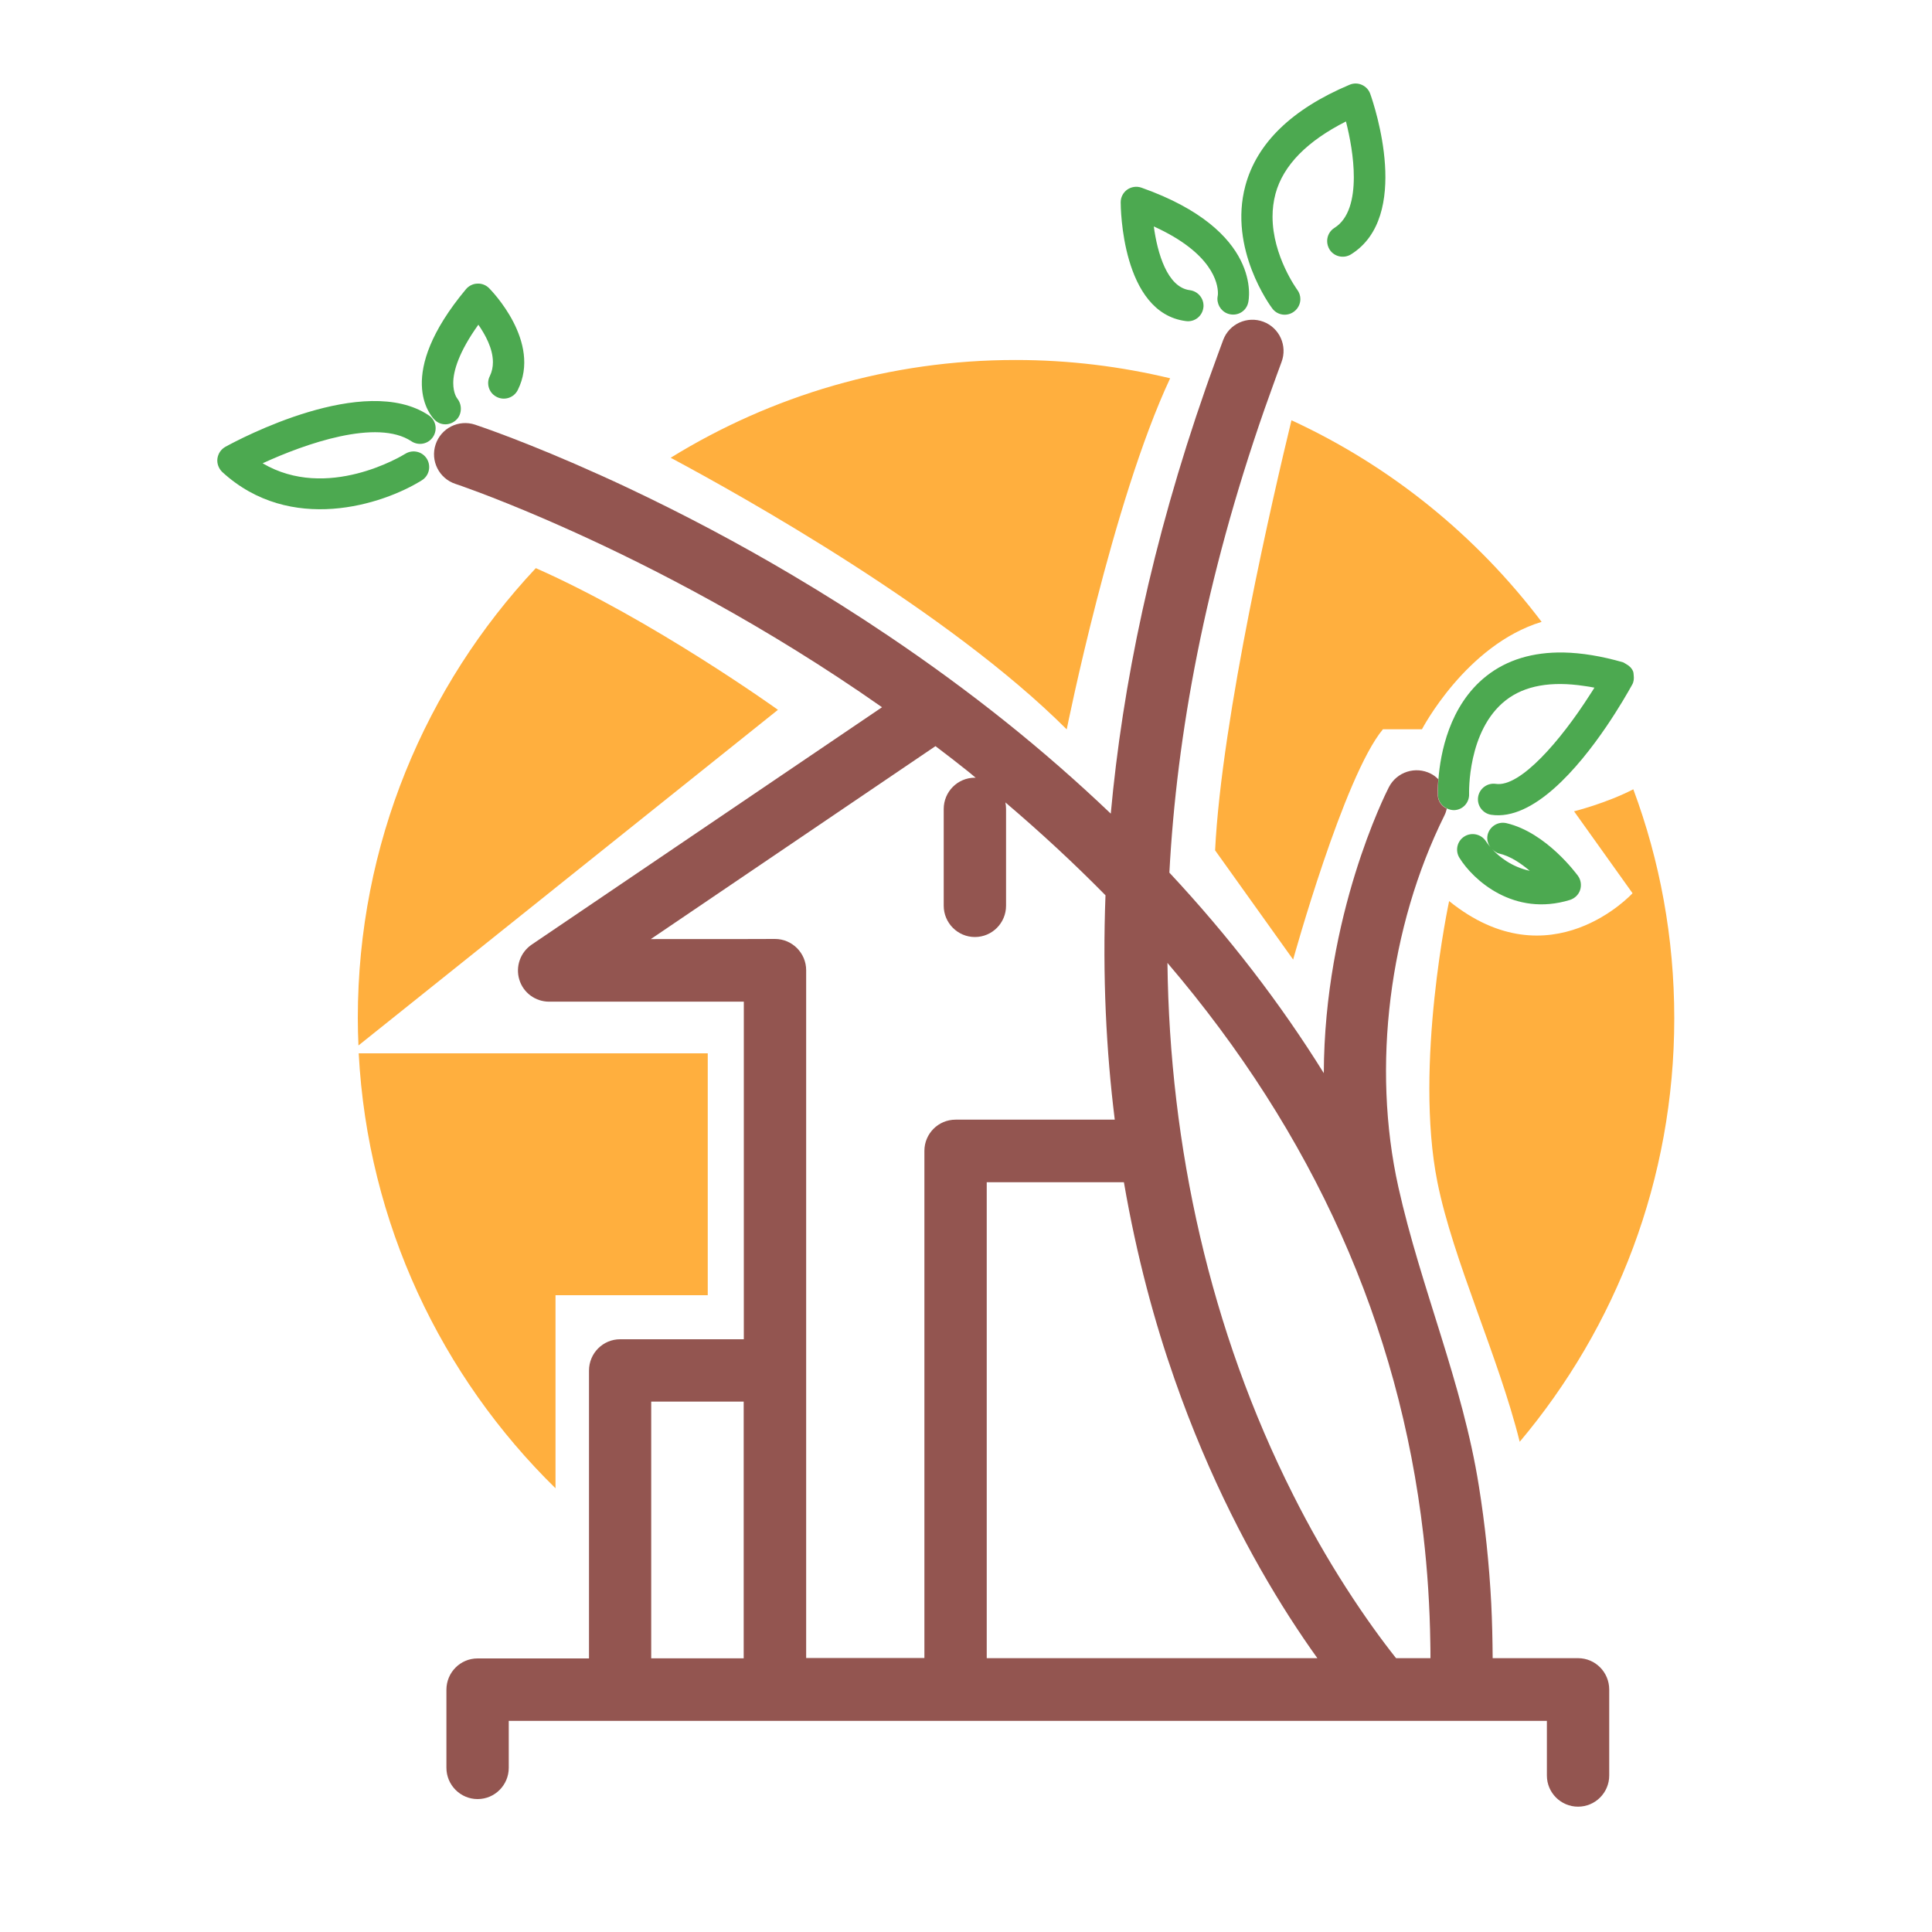 <?xml version="1.0" encoding="utf-8"?>
<!-- Generator: Adobe Illustrator 18.1.0, SVG Export Plug-In . SVG Version: 6.00 Build 0)  -->
<svg version="1.1" id="Layer_1" xmlns="http://www.w3.org/2000/svg" xmlns:xlink="http://www.w3.org/1999/xlink" x="0px" y="0px"
	 viewBox="0 0 1500 1500" enable-background="new 0 0 1500 1500" xml:space="preserve">
<g>
	<path fill="#FFAF3E" d="M277.8,790.5c0,7.1,0.2,14.2,0.5,21.2L604,551.1c0,0-97.4-70-188-110C330.3,532.5,277.8,655.3,277.8,790.5z
		 M1196.9,482.8c-50.6-66.9-117.2-121-194.2-156.5c-13.5,55.6-54.2,230.4-59.3,333.9L1004,745c0,0,39.4-142.4,69.7-178.8h30.3
		C1104,566.3,1138,500.8,1196.9,482.8z M520.7,355.4c55.6,29.7,215.9,119.3,307.5,210.9c0,0,35.4-176.7,80.3-272.6
		c-38.4-9.2-78.5-14.2-119.7-14.2C690.5,279.4,598.7,307.3,520.7,355.4z M431.3,1155.5v-149.9h118.2V817.8h-271
		C285.5,949.9,342.7,1068.7,431.3,1155.5z M1268.1,612.8c-21.1,10.9-46,17.1-46,17.1l45.4,63.6c0,0-63.6,69.7-142.4,6.1
		c0,0-27.3,127.3-9.1,218.2c12.2,60.9,47.4,135.3,63.9,201.6c74.8-88.9,120-203.6,120-328.8C1299.9,728,1288.7,668.1,1268.1,612.8z"
		/>
	<path fill="#4CA950" d="M1268.4,524.3c-0.1-1-0.1-2.1-0.5-3.1c-1.1-2.6-3.1-4.4-5.5-5.7c-0.8-0.4-1.5-1-2.3-1.3
		c-16.7-4.8-32.1-7.3-46.1-7.6c-23.8-0.4-43.9,5.6-59.9,18.2c-29.1,22.9-35.8,60.6-37.3,80.1c-0.5,7.1-0.4,11.9-0.4,12.5
		c0.2,4.7,3.1,8.5,7,10.3c1.7,0.8,3.5,1.3,5.6,1.3c6.7-0.2,11.9-5.9,11.6-12.6c0-0.5-1.5-49.3,28.5-72.7c14.7-11.5,35.3-15,61-11.1
		c2.6,0.4,5.1,0.7,7.8,1.3c-1.2,1.9-2.4,3.9-3.7,5.8c-22.3,34.9-53.8,71.7-72.8,68.9c-6.6-1-12.8,3.6-13.8,10.2
		c-1,6.6,3.6,12.8,10.2,13.8c32.6,4.8,67.5-36.4,89.3-68.4c9.8-14.4,17-27,20.1-32.6C1268.5,529.4,1268.7,526.8,1268.4,524.3z
		 M1057.4,65.9c-3.1-1.4-6.5-1.4-9.6-0.1c-44.8,18.9-72,45.3-80.9,78.4c-13.2,49.1,19.5,93.5,20.9,95.3c4,5.4,11.6,6.4,16.9,2.4
		c3.2-2.4,4.9-6,4.9-9.7c0-2.5-0.8-5.1-2.4-7.2c-0.2-0.3-19.2-26.2-19.2-56.8c0-5.8,0.7-11.8,2.3-17.8c6.1-22.4,24.9-41,54.7-56.1
		c3.1,12.2,6.1,28.1,6.1,43.2c0,16.8-3.7,32.3-15,39.4c-3.7,2.3-5.7,6.2-5.7,10.3c0,2.2,0.6,4.4,1.8,6.4c3.5,5.7,11,7.4,16.7,3.9
		c47-29.3,18.4-114.9,15-124.5C1062.8,69.8,1060.5,67.3,1057.4,65.9z M175,346.9c-3.4,1.9-5.7,5.3-6.2,9.2c-0.5,3.8,1,7.7,3.8,10.4
		c52.9,48.5,124.5,25.4,154.9,6.4c5.7-3.5,7.4-11,3.9-16.7c-3.5-5.7-11-7.4-16.7-3.9c-2.7,1.7-60.8,36.9-110.8,7.4
		c33.2-15.3,88.9-34.8,115.5-17.1c5.6,3.7,13.1,2.2,16.8-3.4c3.7-5.6,2.2-13.1-3.4-16.8C283,289.2,185.9,340.9,175,346.9z
		 M370.6,220.2c-3.4,0.1-6.6,1.7-8.8,4.3c-55.6,66.7-27.7,98.1-24.3,101.5c4.6,4.6,11.8,4.5,16.5,0.2c2.6-2.3,3.8-5.6,3.8-8.9
		c0-2.9-1-5.7-2.9-8.1c-0.1-0.1-3-3.8-3-11.9c0-9.1,4.3-24,19.5-45.2c5.4,7.8,11.3,18.5,11.3,29.1c0,3.7-0.7,7.3-2.4,10.8
		c-0.9,1.7-1.3,3.6-1.3,5.4c0,4.4,2.4,8.7,6.7,10.8c6,3,13.3,0.6,16.3-5.4c18.7-37.4-20.6-77.4-22.3-79.1
		C377.3,221.3,374,220,370.6,220.2z M886.2,145.7c-3.7-1.3-7.8-0.7-11,1.5c-3.2,2.3-5.1,5.9-5.1,9.9c0,3.5,0.6,85.9,50.7,92.2
		c6.7,0.9,12.7-3.9,13.5-10.5c0.1-0.5,0.1-1,0.1-1.5c0-6-4.5-11.2-10.6-12c-17.6-2.2-25.2-28.9-28-49.5
		c45.6,20.7,49.8,44.3,49.8,51.8c0,1.3-0.1,2.1-0.2,2.3c-0.1,0.7-0.2,1.4-0.2,2.1c0,5.7,4,10.9,9.8,12c6.5,1.3,12.7-2.7,14.1-9.1
		C969.7,232.7,980.4,179,886.2,145.7z M1169.6,639.1c-6.5-1.5-13,2.5-14.6,9c-0.2,0.9-0.3,1.9-0.3,2.8c0,2.5,1,4.8,2.4,6.8
		c-2-2.4-3.2-4.2-3.4-4.5c-3.6-5.6-11.1-7.3-16.7-3.8c-5.7,3.5-7.4,11-3.9,16.6c10.6,17.2,42.3,46.1,85.8,32.7
		c3.7-1.2,6.7-4,7.9-7.7c1.2-3.7,0.6-7.8-1.6-10.9C1224.2,678.8,1200.7,646.4,1169.6,639.1z M1158.4,659.1c1.6,1.6,3.3,3.1,5.6,3.6
		c8.9,2.1,16.8,7.6,23.7,13.4C1173.8,673.1,1163.7,665.1,1158.4,659.1z"/>
	<path fill="#935550" d="M1225.2,1287.4h-66.3c-0.1-14.2-0.4-28.3-1.1-42.4c-1.6-30.8-4.8-61.2-9.6-91.2
		c-12.7-80.2-45-153.6-62.5-232.1c-20.9-93.7-7.1-202.1,35.7-288.5c0.9-1.8,1.5-3.6,1.9-5.4c-4-1.8-6.8-5.7-7-10.3
		c0-0.7-0.2-5.4,0.4-12.5c-1.7-1.7-3.6-3.2-5.8-4.3c-11.9-6.1-26.5-1.4-32.6,10.5c-2.7,5.3-50.1,99.4-50.5,222
		c-33.7-54.2-73.7-106.2-119.9-155.7c5.7-107.3,27.7-227.6,74-360.2c1.8-5,3.6-10.1,5.4-15.1c2.5-7.1,5.1-14.1,7.7-21.2
		c4.7-12.5-1.6-26.5-14.1-31.2c-12.5-4.7-26.5,1.6-31.2,14.1c-2.9,7.7-5.6,15.3-8.4,23c-1.7,4.8-3.5,9.5-5.1,14.3
		c-42.1,120.5-64.7,230.9-73.8,330.5c-25.6-24.4-52.7-48.2-81.6-71.3c-29.4-23.5-59.8-45.7-91-66.7c-24.3-16.4-49.1-32-74.2-46.9
		c-41.8-24.8-84.8-47.6-128.7-68.3c-7.1-3.3-13.8-6.5-20.4-9.4c-56.8-25.7-94.1-38.2-97.7-39.4c-12.7-4.2-26.4,2.7-30.6,15.4
		c-4.2,12.7,2.7,26.4,15.4,30.6c0.7,0.2,26.9,9,68.9,27.1c7,3.1,14.5,6.3,22.4,9.9c62.2,28.1,149.4,72.9,239.9,136.4l-272,184.3
		c-8.8,6-12.7,17-9.6,27.2c3.1,10.2,12.5,17.1,23.2,17.1c0,0,115.1,0,151.1,0v262.1h-96c-13.4,0-24.2,10.9-24.2,24.3v223.5h-86.5
		c-13.4,0-24.2,10.9-24.2,24.3v60.6c0,13.4,10.9,24.3,24.2,24.3c13.4,0,24.2-10.9,24.2-24.3c0,0,0-18.9,0-36.4h806
		c0,19.6,0,42.4,0,42.4c0,13.4,10.9,24.2,24.2,24.2c13.4,0,24.2-10.9,24.2-24.2v-66.7C1249.4,1298.3,1238.6,1287.4,1225.2,1287.4z
		 M1105.1,1191.8c3.2,27.6,5,55.7,5.4,84.1c0.1,3.8,0.1,7.7,0.1,11.5h-26.7c-10.8-13.6-24.2-31.9-38.9-54.8
		c-14.9-23.2-28.6-47.3-41-72c-64.4-127.6-95.9-270.4-97.6-413C1019.8,880.4,1086.3,1028.9,1105.1,1191.8z M766.1,1287.4V917.9
		h106.5c10,58.1,24,109.2,39.3,152.8c27.1,77.6,60,139.1,89.2,184.7c7.6,11.8,14.8,22.4,21.7,32H766.1z M505.3,729.1
		c64.9-44,179.6-121.7,221-149.8c8.5,6.4,17,13,25.4,19.7c2,1.6,3.9,3.2,5.9,4.9c-0.2,0-0.4-0.1-0.7-0.1
		c-13.4,0-24.2,10.9-24.2,24.3v75.1c0,13.4,10.9,24.3,24.2,24.3c13.4,0,24.2-10.9,24.2-24.3v-75.1c0-1.8-0.2-3.4-0.5-5.1
		c27.6,23.5,53.5,47.5,77.7,72.1c-2.4,63,0.6,121.2,7.2,174.2H741.9c-13.4,0-24.2,10.9-24.2,24.2v393.8h-91.8V753.3
		c0-13.4-10.9-24.3-24.2-24.3C601.6,729.1,553,729.1,505.3,729.1z M505.6,1088.2h71.8v199.3h-71.8V1088.2z"/>
</g>
</svg>
